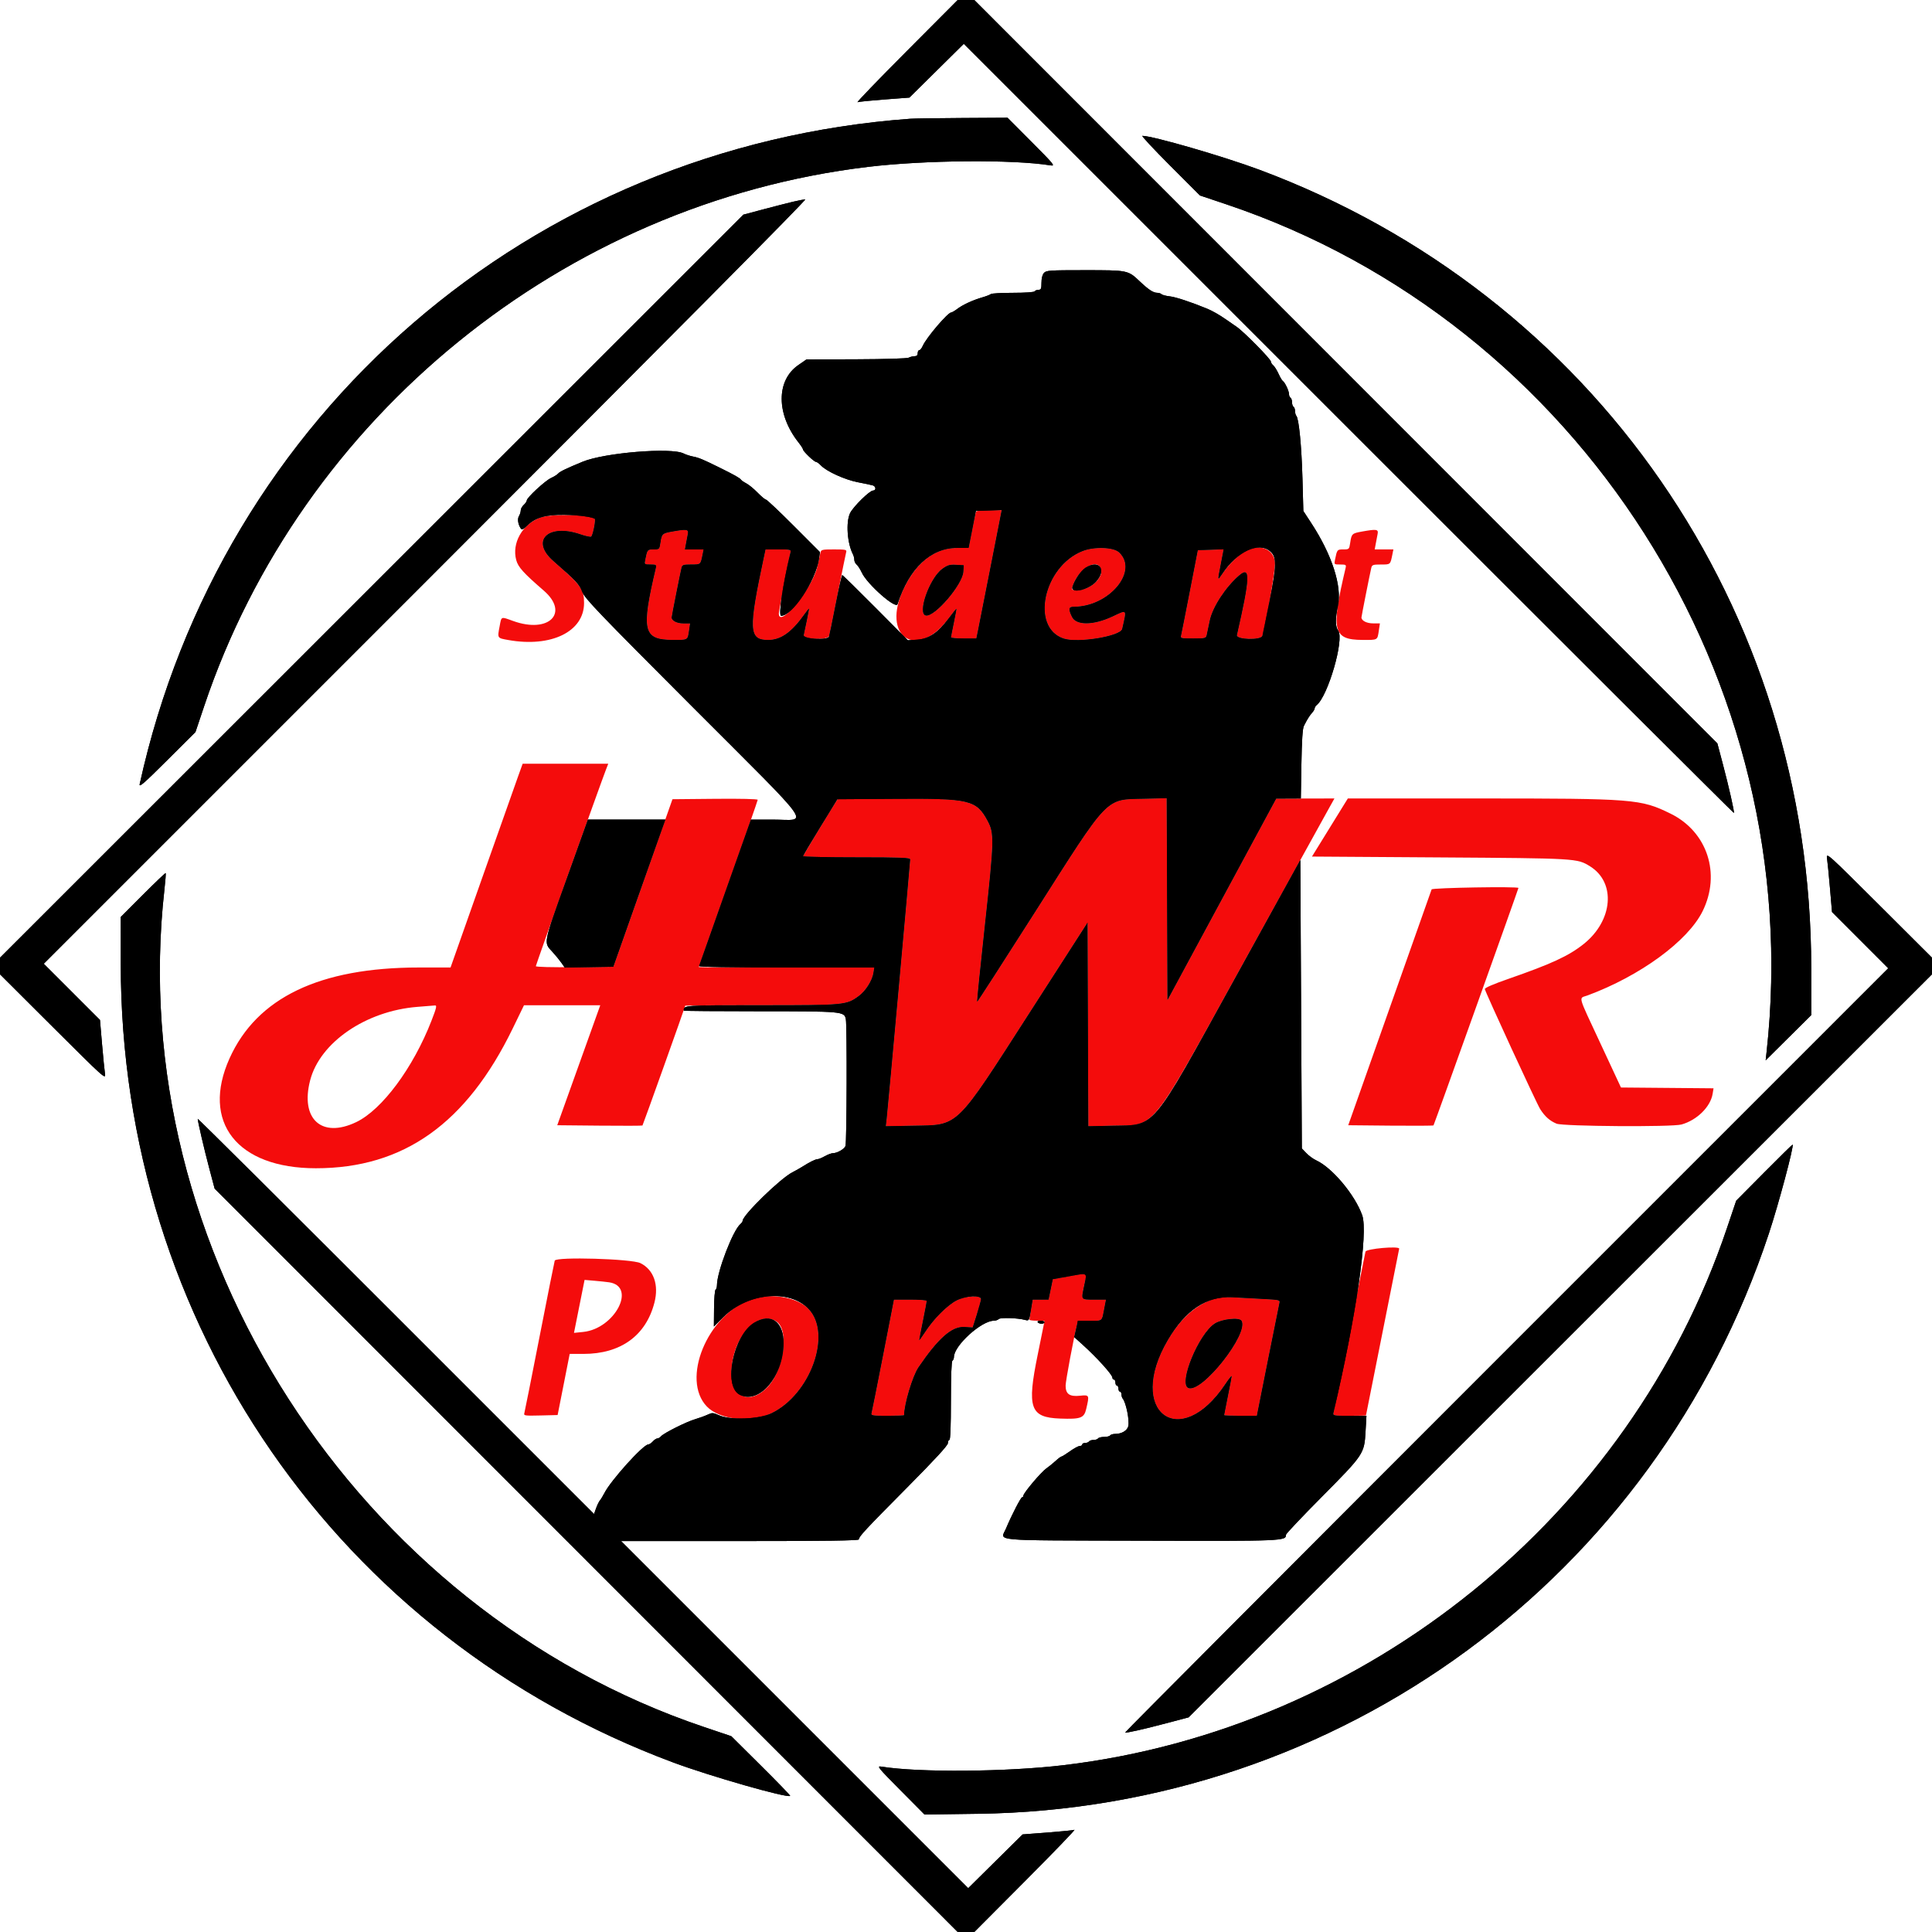 <svg id="svg" version="1.1" xmlns="http://www.w3.org/2000/svg" xmlns:xlink="http://www.w3.org/1999/xlink" width="400" height="400" viewBox="0, 0, 400,400"><g id="svgg"><path id="path0" d="M202.036 106.016 C 201.964 106.230,201.597 107.988,201.221 109.922 L 200.537 113.438 198.131 113.438 C 193.603 113.438,189.773 116.340,187.150 121.759 C 182.291 131.797,189.777 136.892,196.400 128.055 C 197.257 126.913,197.983 126.004,198.016 126.037 C 198.048 126.069,197.810 127.361,197.487 128.907 C 197.164 130.453,196.894 131.824,196.887 131.953 C 196.881 132.082,198.060 132.188,199.509 132.188 L 202.143 132.188 202.483 130.547 C 202.670 129.645,203.852 123.668,205.108 117.266 L 207.393 105.625 204.780 105.625 C 202.969 105.625,202.128 105.745,202.036 106.016 M111.744 107.192 C 108.090 108.619,105.945 112.479,106.878 115.951 C 107.271 117.414,108.362 118.624,112.577 122.274 C 117.951 126.926,113.618 131.230,106.241 128.569 C 103.645 127.633,103.842 127.555,103.440 129.676 C 102.968 132.165,102.923 132.095,105.240 132.509 C 114.122 134.096,120.924 130.772,120.924 124.844 C 120.924 121.973,120.354 121.192,114.582 116.154 C 109.766 111.949,113.446 108.317,120.176 110.632 C 121.187 110.979,122.178 111.200,122.380 111.123 C 122.669 111.012,123.284 108.237,123.184 107.500 C 123.051 106.527,114.067 106.285,111.744 107.192 M139.063 110.072 C 137.113 110.424,137.007 110.529,136.727 112.395 C 136.528 113.725,136.502 113.750,135.314 113.750 C 134.039 113.750,134.009 113.786,133.592 115.859 C 133.388 116.873,133.390 116.875,134.669 116.875 C 135.838 116.875,135.935 116.936,135.783 117.578 C 132.702 130.611,133.136 132.465,139.278 132.489 C 142.492 132.501,142.357 132.578,142.661 130.547 L 142.883 129.063 141.464 129.063 C 140.154 129.063,139.063 128.506,139.063 127.839 C 139.063 127.592,140.794 118.853,141.096 117.578 C 141.245 116.947,141.451 116.875,143.110 116.875 C 145.097 116.875,145.034 116.931,145.470 114.766 L 145.675 113.750 143.740 113.750 L 141.805 113.750 142.023 112.578 C 142.142 111.934,142.316 111.020,142.409 110.547 C 142.603 109.560,142.208 109.504,139.063 110.072 M281.875 110.072 C 279.926 110.424,279.820 110.529,279.540 112.395 C 279.340 113.725,279.314 113.750,278.127 113.750 C 276.852 113.750,276.822 113.786,276.405 115.859 C 276.201 116.873,276.203 116.875,277.481 116.875 C 278.650 116.875,278.747 116.936,278.596 117.578 C 275.514 130.611,275.949 132.465,282.091 132.489 C 285.304 132.501,285.170 132.578,285.474 130.547 L 285.696 129.063 284.277 129.063 C 282.966 129.063,281.875 128.506,281.875 127.839 C 281.875 127.592,283.607 118.853,283.908 117.578 C 284.057 116.947,284.264 116.875,285.922 116.875 C 287.910 116.875,287.847 116.931,288.283 114.766 L 288.487 113.750 286.553 113.750 L 284.618 113.750 284.835 112.578 C 284.955 111.934,285.128 111.020,285.221 110.547 C 285.416 109.560,285.020 109.504,281.875 110.072 M224.131 114.089 C 216.037 117.275,213.312 129.929,220.229 132.211 C 223.157 133.178,231.998 131.724,232.339 130.220 C 233.297 125.991,233.438 126.170,230.316 127.636 C 226.387 129.479,222.808 129.512,221.943 127.714 C 221.158 126.081,221.237 125.625,222.307 125.625 C 229.650 125.625,235.817 118.226,231.699 114.356 C 230.548 113.275,226.557 113.134,224.131 114.089 M257.813 114.052 C 256.551 114.728,254.177 117.105,252.998 118.872 C 252.051 120.291,252.059 120.366,252.783 116.629 L 253.345 113.727 250.666 113.817 L 247.987 113.906 246.348 122.344 C 245.447 126.984,244.632 131.098,244.536 131.484 C 244.367 132.172,244.422 132.188,247.019 132.188 C 249.517 132.188,249.685 132.146,249.839 131.484 C 249.928 131.098,250.213 129.752,250.470 128.493 C 251.036 125.727,253.724 121.594,256.545 119.152 C 258.927 117.089,258.838 119.500,256.087 131.484 C 255.866 132.448,261.088 132.603,261.366 131.641 C 262.217 128.700,264.103 117.720,263.979 116.429 C 263.710 113.625,260.742 112.481,257.813 114.052 M158.172 115.234 C 154.909 130.519,155.011 132.500,159.061 132.500 C 161.661 132.500,163.903 130.914,166.524 127.219 C 167.061 126.462,167.500 125.926,167.500 126.026 C 167.500 126.216,166.689 130.245,166.401 131.484 C 166.178 132.448,171.400 132.603,171.679 131.641 C 171.766 131.340,172.557 127.438,173.438 122.969 C 174.318 118.500,175.109 114.598,175.196 114.297 C 175.338 113.806,175.079 113.750,172.683 113.750 C 170.168 113.750,170.003 113.791,169.855 114.453 C 169.769 114.840,169.485 116.115,169.224 117.287 C 168.222 121.786,161.250 130.291,161.250 127.015 C 161.250 126.574,163.245 116.124,163.648 114.453 C 163.814 113.766,163.758 113.750,161.154 113.750 L 158.489 113.750 158.172 115.234 M199.443 118.395 C 199.274 121.028,193.573 127.699,191.720 127.434 C 189.828 127.162,192.421 119.717,195.079 117.792 C 196.187 116.989,196.619 116.861,197.957 116.939 L 199.531 117.031 199.443 118.395 M227.819 117.512 C 228.800 119.345,225.844 122.188,222.958 122.188 C 221.937 122.188,221.852 122.122,222.043 121.484 C 223.047 118.116,226.772 115.555,227.819 117.512 M107.279 160.703 C 106.767 162.121,103.409 171.613,99.815 181.795 L 93.281 200.309 86.711 200.311 C 66.191 200.316,53.190 206.554,47.534 219.106 C 41.580 232.319,49.079 241.875,65.401 241.875 C 83.560 241.875,96.606 232.601,106.173 212.891 L 108.486 208.125 116.382 208.125 L 124.278 208.125 119.825 220.547 L 115.373 232.969 124.140 233.052 C 128.962 233.098,132.956 233.085,133.017 233.024 C 133.122 232.919,141.875 208.405,141.875 208.216 C 141.875 208.166,148.951 208.125,157.600 208.125 C 174.838 208.125,175.224 208.089,177.740 206.266 C 179.202 205.207,180.572 203.069,180.838 201.430 L 181.019 200.313 162.853 200.313 C 152.862 200.313,144.688 200.274,144.688 200.226 C 144.688 200.178,147.430 192.432,150.781 183.013 C 154.133 173.593,156.875 165.755,156.875 165.594 C 156.875 165.419,153.362 165.336,148.051 165.386 L 139.227 165.469 133.105 182.813 L 126.984 200.156 118.961 200.240 C 114.220 200.289,110.938 200.205,110.938 200.035 C 110.938 199.776,124.382 162.103,125.476 159.297 L 125.932 158.125 117.070 158.125 L 108.208 158.125 107.279 160.703 M173.050 166.016 C 171.819 167.899,166.250 177.153,166.250 177.315 C 166.250 177.417,171.242 177.500,177.344 177.500 C 186.387 177.500,188.438 177.577,188.438 177.917 C 188.438 178.498,183.818 229.460,183.580 231.510 L 183.386 233.176 188.967 233.073 C 198.651 232.892,197.585 233.925,213.286 209.507 L 225.156 191.045 225.237 212.113 L 225.317 233.180 230.237 233.074 C 239.504 232.875,237.624 235.220,257.868 198.594 C 266.798 182.438,274.593 168.340,275.192 167.266 L 276.281 165.313 270.250 165.325 L 264.219 165.337 252.969 186.184 L 241.719 207.031 241.638 186.143 L 241.558 165.255 236.951 165.362 C 228.728 165.553,229.820 164.421,214.242 188.896 C 207.728 199.130,202.354 207.459,202.300 207.404 C 202.245 207.349,202.979 200.141,203.932 191.386 C 205.843 173.815,205.875 172.531,204.463 169.915 C 202.166 165.657,200.753 165.313,185.604 165.313 L 173.509 165.313 173.050 166.016 M278.138 166.797 C 277.633 167.613,275.961 170.320,274.423 172.813 L 271.627 177.344 298.079 177.519 C 326.560 177.708,326.520 177.706,329.201 179.365 C 334.611 182.714,333.959 190.612,327.872 195.457 C 324.775 197.922,321.200 199.574,312.188 202.704 C 309.174 203.751,307.372 204.533,307.418 204.775 C 307.563 205.528,318.145 228.481,318.874 229.623 C 319.857 231.163,320.857 232.055,322.260 232.641 C 323.626 233.212,346.157 233.364,348.129 232.816 C 351.329 231.928,354.146 229.156,354.582 226.466 L 354.768 225.322 345.186 225.239 L 335.604 225.156 331.396 216.124 C 326.499 205.612,326.817 206.784,328.672 206.099 C 339.564 202.072,349.435 194.851,352.498 188.671 C 356.342 180.913,353.487 172.199,345.876 168.459 C 339.693 165.420,338.332 165.313,306.177 165.313 L 279.057 165.313 278.138 166.797 M296.400 184.141 C 296.321 184.355,292.405 195.430,287.698 208.750 L 279.139 232.969 287.898 233.052 C 292.715 233.098,296.717 233.074,296.791 233.001 C 296.912 232.879,314.375 184.060,314.375 183.842 C 314.375 183.499,296.526 183.796,296.400 184.141 M89.333 211.328 C 85.544 221.081,79.106 229.756,73.754 232.321 C 66.599 235.750,62.125 231.684,64.216 223.654 C 66.260 215.807,75.753 209.308,86.406 208.462 C 88.125 208.326,89.767 208.194,90.055 208.169 C 90.491 208.132,90.372 208.655,89.333 211.328 M282.708 259.141 C 282.614 259.527,281.123 267.016,279.397 275.781 C 277.670 284.547,276.182 292.035,276.091 292.422 C 275.927 293.119,275.957 293.125,279.369 293.125 C 281.263 293.125,282.813 293.086,282.813 293.039 C 282.813 292.991,284.359 285.226,286.250 275.781 C 288.141 266.337,289.688 258.571,289.688 258.524 C 289.688 257.928,282.857 258.531,282.708 259.141 M114.852 260.996 C 114.773 261.222,113.362 268.297,111.715 276.719 C 110.068 285.141,108.646 292.282,108.555 292.589 C 108.401 293.104,108.656 293.139,111.920 293.057 L 115.451 292.969 116.700 286.641 L 117.950 280.313 120.784 280.313 C 128.514 280.313,133.740 276.533,135.498 269.671 C 136.442 265.983,135.329 262.867,132.583 261.514 C 130.767 260.621,115.143 260.164,114.852 260.996 M220.625 264.327 L 217.969 264.844 217.531 266.953 L 217.094 269.063 215.454 269.063 L 213.814 269.063 213.470 271.041 C 213.280 272.130,213.125 273.114,213.125 273.229 C 213.125 273.344,213.828 273.438,214.688 273.438 C 215.547 273.438,216.250 273.481,216.250 273.534 C 216.250 273.587,215.617 276.715,214.844 280.486 C 212.581 291.518,213.266 293.471,219.481 293.700 C 223.756 293.857,224.447 293.601,224.892 291.699 C 225.570 288.797,225.557 288.770,223.589 288.973 C 221.438 289.195,220.625 288.620,220.625 286.879 C 220.625 285.912,222.273 277.096,222.977 274.297 C 223.189 273.450,223.230 273.438,225.653 273.438 C 228.401 273.438,228.076 273.746,228.698 270.547 L 228.987 269.063 226.525 269.063 C 223.595 269.063,223.724 269.420,224.852 264.453 C 225.049 263.588,224.501 263.572,220.625 264.327 M126.117 265.489 C 131.860 266.350,127.289 275.097,120.747 275.764 L 118.838 275.959 119.934 270.475 L 121.030 264.992 123.093 265.168 C 124.228 265.265,125.589 265.409,126.117 265.489 M155.359 269.045 C 146.380 272.364,140.989 285.613,146.344 291.199 C 148.992 293.962,155.449 294.650,159.688 292.622 C 167.837 288.722,172.331 276.126,167.406 270.988 C 165.031 268.511,159.304 267.587,155.359 269.045 M198.035 269.245 C 196.134 270.235,193.334 273.027,191.633 275.630 C 190.907 276.742,190.313 277.566,190.313 277.462 C 190.313 277.358,190.664 275.547,191.094 273.438 C 191.523 271.328,191.875 269.480,191.875 269.332 C 191.875 269.184,190.345 269.063,188.474 269.063 L 185.073 269.063 182.834 280.547 C 181.602 286.863,180.521 292.277,180.432 292.578 C 180.285 293.076,180.582 293.125,183.729 293.125 C 185.631 293.125,187.188 293.074,187.188 293.012 C 187.188 290.736,188.942 284.884,190.162 283.092 C 194.274 277.051,197.076 274.586,199.656 274.740 L 201.386 274.844 202.231 272.188 C 203.448 268.364,203.465 268.435,201.328 268.452 C 200.043 268.462,199.105 268.688,198.035 269.245 M250.539 269.184 C 247.052 270.638,244.170 273.359,241.760 277.473 C 233.092 292.262,244.229 300.746,253.698 286.566 C 254.414 285.494,255.000 284.754,255.000 284.921 C 255.000 285.089,254.648 286.953,254.219 289.063 C 253.789 291.172,253.438 292.949,253.438 293.012 C 253.438 293.074,254.964 293.125,256.829 293.125 L 260.220 293.125 262.477 281.797 C 263.718 275.566,264.805 270.165,264.893 269.793 C 265.049 269.139,264.942 269.112,261.511 268.930 C 259.563 268.827,256.703 268.672,255.156 268.587 C 252.680 268.449,252.128 268.521,250.539 269.184 M160.776 273.619 C 163.418 275.350,162.307 283.573,158.951 287.136 C 155.374 290.933,151.428 289.392,151.451 284.208 C 151.482 277.075,156.813 271.022,160.776 273.619 M257.034 273.442 C 258.645 276.048,248.866 288.451,246.052 287.371 C 243.904 286.547,248.167 276.149,251.528 274.017 C 253.000 273.084,256.581 272.710,257.034 273.442 " stroke="none" fill="#f40c0c" fill-rule="evenodd"></path><path id="path1" d="M187.655 10.666 C 181.812 16.532,177.267 21.252,177.554 21.154 C 177.842 21.056,180.373 20.802,183.179 20.590 L 188.281 20.205 193.912 14.639 L 199.542 9.073 279.211 88.742 C 323.029 132.560,358.926 168.366,358.981 168.310 C 359.133 168.159,357.944 162.902,356.678 158.125 L 355.560 153.906 278.639 76.953 L 201.719 -0.000 199.999 -0.000 L 198.278 0.000 187.655 10.666 M188.438 24.587 C 109.906 30.344,45.768 85.733,28.921 162.344 C 28.751 163.113,29.769 162.230,34.592 157.424 L 40.469 151.567 42.279 146.174 C 62.392 86.255,116.753 42.095,179.688 34.551 C 191.482 33.137,209.737 32.986,217.500 34.239 C 218.526 34.405,218.284 34.104,213.597 29.395 L 208.601 24.375 199.222 24.430 C 194.064 24.460,189.211 24.531,188.438 24.587 M242.266 34.297 L 248.433 40.469 253.826 42.279 C 327.018 66.848,374.259 140.936,365.752 217.813 L 365.562 219.531 370.281 214.848 L 375.000 210.164 374.998 200.473 C 374.985 126.009,330.046 60.987,260.737 35.145 C 253.287 32.367,238.651 28.125,236.517 28.125 C 236.287 28.125,238.875 30.902,242.266 34.297 M164.219 41.762 C 163.188 42.005,160.445 42.707,158.125 43.322 L 153.906 44.440 76.953 121.361 L 0.000 198.281 0.000 200.001 L 0.000 201.722 10.965 212.658 C 21.562 223.227,21.923 223.552,21.739 222.344 C 21.634 221.656,21.357 218.861,21.124 216.133 L 20.701 211.172 14.881 205.352 L 9.062 199.533 88.202 120.391 C 138.080 70.513,167.112 41.263,166.719 41.285 C 166.375 41.304,165.250 41.518,164.219 41.762 M216.142 56.509 C 215.816 56.869,215.625 57.620,215.625 58.540 C 215.625 59.777,215.532 60.000,215.018 60.000 C 214.685 60.000,214.325 60.141,214.219 60.313 C 214.105 60.496,212.257 60.625,209.732 60.625 C 207.370 60.625,205.304 60.741,205.141 60.883 C 204.977 61.025,204.211 61.325,203.438 61.549 C 201.420 62.134,199.372 63.072,198.224 63.938 C 197.677 64.350,197.102 64.688,196.947 64.688 C 196.238 64.688,191.769 69.935,191.031 71.635 C 190.824 72.111,190.508 72.500,190.328 72.500 C 190.147 72.500,190.000 72.781,190.000 73.125 C 190.000 73.548,189.792 73.750,189.354 73.750 C 188.999 73.750,188.455 73.886,188.146 74.051 C 187.821 74.225,183.223 74.367,177.275 74.387 L 166.967 74.422 165.281 75.587 C 160.675 78.768,160.700 85.756,165.338 91.622 C 165.840 92.257,166.250 92.896,166.250 93.043 C 166.250 93.419,168.551 95.625,168.943 95.625 C 169.121 95.625,169.576 95.955,169.954 96.358 C 171.116 97.594,174.971 99.343,177.656 99.852 C 179.031 100.113,180.402 100.403,180.703 100.497 C 181.387 100.710,181.426 101.563,180.752 101.563 C 180.047 101.563,176.626 104.930,175.996 106.245 C 175.102 108.108,175.409 112.484,176.593 114.761 C 176.748 115.060,176.875 115.570,176.875 115.895 C 176.875 116.220,177.093 116.667,177.359 116.888 C 177.626 117.109,178.109 117.864,178.433 118.567 C 179.521 120.926,185.464 126.178,185.816 125.091 C 188.223 117.649,192.675 113.448,198.162 113.441 L 200.542 113.438 201.296 109.609 L 202.050 105.781 204.724 105.692 L 207.398 105.602 205.110 117.254 C 203.853 123.663,202.670 129.645,202.483 130.547 L 202.143 132.188 199.509 132.188 C 198.060 132.188,196.881 132.082,196.887 131.953 C 196.894 131.824,197.164 130.453,197.487 128.907 C 197.810 127.361,198.048 126.069,198.016 126.037 C 197.983 126.004,197.257 126.913,196.400 128.055 C 194.182 131.015,192.287 132.288,189.870 132.441 L 187.969 132.561 181.264 125.812 C 177.576 122.100,174.478 119.063,174.379 119.063 C 174.280 119.063,173.654 121.840,172.989 125.234 C 172.323 128.629,171.715 131.582,171.637 131.797 C 171.339 132.619,166.209 132.313,166.401 131.484 C 166.689 130.245,167.500 126.216,167.500 126.026 C 167.500 125.926,167.061 126.462,166.524 127.219 C 163.903 130.914,161.661 132.500,159.061 132.500 C 155.011 132.500,154.909 130.519,158.172 115.234 L 158.489 113.750 161.154 113.750 C 163.758 113.750,163.814 113.766,163.648 114.453 C 162.049 121.081,161.105 127.500,161.730 127.500 C 164.043 127.500,168.879 120.242,169.550 115.763 L 169.769 114.307 164.341 108.872 C 161.355 105.883,158.765 103.438,158.584 103.438 C 158.403 103.438,157.628 102.793,156.862 102.006 C 156.096 101.219,155.047 100.356,154.531 100.088 C 154.016 99.820,153.511 99.473,153.410 99.317 C 153.184 98.967,152.045 98.326,148.863 96.757 C 145.449 95.072,144.691 94.759,143.438 94.514 C 142.836 94.396,141.982 94.115,141.539 93.889 C 139.007 92.596,125.148 93.727,120.625 95.596 C 117.244 96.993,115.895 97.643,115.572 98.033 C 115.382 98.262,114.718 98.679,114.098 98.960 C 112.878 99.512,109.063 103.039,109.063 103.614 C 109.063 103.808,108.781 104.220,108.438 104.531 C 108.094 104.842,107.813 105.358,107.813 105.678 C 107.812 105.997,107.651 106.517,107.454 106.832 C 107.093 107.411,107.241 108.516,107.796 109.371 C 108.048 109.759,108.272 109.667,109.152 108.815 C 110.874 107.146,112.899 106.558,116.800 106.592 C 119.818 106.619,123.128 107.090,123.184 107.500 C 123.284 108.237,122.669 111.012,122.380 111.123 C 122.178 111.200,121.187 110.979,120.176 110.632 C 113.445 108.316,109.764 111.951,114.585 116.154 C 119.271 120.240,119.979 120.997,120.557 122.547 C 121.059 123.894,123.836 126.791,143.455 146.437 C 169.275 172.293,167.417 169.684,160.018 169.694 L 155.469 169.700 150.156 184.704 C 147.234 192.956,144.797 199.844,144.740 200.010 C 144.673 200.203,151.249 200.313,162.827 200.313 L 181.019 200.313 180.838 201.430 C 180.572 203.069,179.202 205.207,177.740 206.266 C 175.224 208.089,174.835 208.125,157.633 208.125 C 141.390 208.125,141.563 208.113,141.563 209.244 C 141.563 209.316,148.643 209.375,157.297 209.375 C 174.425 209.375,174.804 209.409,175.121 210.995 C 175.386 212.321,175.320 236.589,175.049 237.274 C 174.798 237.909,173.331 238.750,172.474 238.750 C 172.155 238.750,171.393 239.031,170.781 239.375 C 170.169 239.719,169.483 240.000,169.257 240.000 C 168.823 240.000,167.651 240.580,166.094 241.566 C 165.578 241.893,164.664 242.408,164.063 242.711 C 161.581 243.961,153.750 251.599,153.750 252.769 C 153.750 252.923,153.546 253.218,153.296 253.425 C 151.744 254.714,148.438 263.339,148.438 266.101 C 148.438 266.506,148.309 266.917,148.152 267.014 C 147.995 267.111,147.852 268.867,147.835 270.915 L 147.802 274.640 149.760 272.684 C 154.786 267.665,163.425 266.835,167.406 270.988 C 172.331 276.126,167.837 288.722,159.688 292.622 C 157.108 293.856,151.187 294.065,148.833 293.005 C 147.629 292.463,147.444 292.455,146.497 292.898 C 145.932 293.162,144.762 293.586,143.898 293.840 C 142.093 294.368,137.382 296.733,136.846 297.378 C 136.648 297.617,136.314 297.813,136.104 297.812 C 135.894 297.812,135.467 298.094,135.156 298.437 C 134.845 298.781,134.420 299.062,134.211 299.063 C 133.178 299.063,126.462 306.506,125.138 309.119 C 124.849 309.689,124.435 310.367,124.219 310.625 C 124.004 310.883,123.639 311.626,123.409 312.277 L 122.992 313.459 81.965 272.433 C 59.400 249.869,40.938 231.514,40.938 231.644 C 40.938 232.184,42.279 237.941,43.322 241.875 L 44.440 246.094 121.361 323.047 L 198.281 400.000 200.001 400.000 L 201.722 400.000 212.345 389.334 C 218.188 383.468,222.733 378.748,222.446 378.846 C 222.158 378.944,219.627 379.198,216.821 379.410 L 211.719 379.795 206.088 385.361 L 200.458 390.927 164.526 354.995 L 128.595 319.062 153.204 319.062 C 170.969 319.063,177.813 318.966,177.813 318.717 C 177.813 318.134,179.133 316.715,187.845 307.935 C 193.589 302.145,196.250 299.252,196.250 298.794 C 196.250 298.426,196.391 298.125,196.563 298.125 C 196.763 298.125,196.875 295.214,196.875 290.018 C 196.875 284.951,196.992 281.839,197.188 281.719 C 197.359 281.613,197.500 281.274,197.500 280.967 C 197.500 278.605,203.183 273.438,205.780 273.438 C 206.142 273.438,206.590 273.285,206.777 273.098 C 207.130 272.745,210.695 272.860,212.232 273.275 C 213.047 273.494,213.064 273.466,213.432 271.280 L 213.806 269.062 215.450 269.063 L 217.094 269.063 217.531 266.953 L 217.969 264.844 221.323 264.240 C 225.290 263.525,225.063 263.405,224.519 265.940 C 223.814 269.231,223.706 269.063,226.525 269.063 L 228.987 269.063 228.698 270.547 C 228.076 273.747,228.403 273.438,225.641 273.438 L 223.170 273.437 222.790 275.137 L 222.409 276.836 224.078 278.340 C 227.108 281.070,230.312 284.613,230.312 285.234 C 230.312 285.449,230.453 285.625,230.625 285.625 C 230.797 285.625,230.938 285.906,230.938 286.250 C 230.938 286.594,231.078 286.875,231.250 286.875 C 231.422 286.875,231.563 287.156,231.563 287.500 C 231.563 287.844,231.703 288.125,231.875 288.125 C 232.047 288.125,232.188 288.378,232.188 288.688 C 232.188 288.997,232.299 289.384,232.436 289.547 C 233.132 290.377,233.877 294.025,233.604 295.261 C 233.400 296.184,232.240 296.875,230.894 296.875 C 230.422 296.875,229.950 297.016,229.844 297.188 C 229.738 297.359,229.175 297.500,228.594 297.500 C 228.012 297.500,227.450 297.641,227.344 297.813 C 227.238 297.984,226.816 298.125,226.406 298.125 C 225.997 298.125,225.575 298.266,225.469 298.438 C 225.363 298.609,225.003 298.750,224.669 298.750 C 224.335 298.750,224.063 298.891,224.063 299.063 C 224.063 299.234,223.833 299.375,223.553 299.375 C 223.273 299.375,222.358 299.867,221.521 300.469 C 220.684 301.070,219.893 301.563,219.765 301.564 C 219.636 301.565,219.109 301.956,218.594 302.433 C 218.078 302.911,217.202 303.621,216.647 304.011 C 215.534 304.794,211.875 309.128,211.875 309.663 C 211.875 309.848,211.755 310.000,211.608 310.000 C 211.350 310.000,209.397 313.795,208.290 316.446 C 207.161 319.153,204.335 318.896,236.188 318.986 C 265.834 319.070,266.250 319.053,266.250 317.745 C 266.250 317.545,269.606 313.998,273.707 309.863 C 282.367 301.131,282.461 300.990,282.722 296.382 L 282.907 293.125 279.416 293.125 C 275.956 293.125,275.927 293.119,276.091 292.422 C 280.796 272.387,283.300 255.156,282.025 251.591 C 280.506 247.349,275.820 241.761,272.500 240.234 C 271.898 239.957,270.984 239.290,270.469 238.751 L 269.531 237.772 269.375 207.911 L 269.219 178.051 255.469 202.963 C 238.037 234.545,239.435 232.877,230.237 233.074 L 225.317 233.180 225.237 212.113 L 225.156 191.045 213.286 209.507 C 197.585 233.925,198.651 232.892,188.967 233.073 L 183.386 233.176 183.580 231.510 C 183.818 229.460,188.438 178.498,188.438 177.917 C 188.438 177.577,186.387 177.500,177.344 177.500 C 171.242 177.500,166.255 177.395,166.261 177.266 C 166.267 177.137,167.869 174.430,169.820 171.250 L 173.369 165.469 185.498 165.387 C 200.719 165.284,202.149 165.626,204.463 169.915 C 205.875 172.531,205.843 173.815,203.932 191.386 C 202.979 200.141,202.245 207.349,202.300 207.404 C 202.354 207.459,207.728 199.130,214.242 188.896 C 229.820 164.421,228.728 165.553,236.951 165.362 L 241.558 165.255 241.638 186.143 L 241.719 207.031 252.969 186.184 L 264.219 165.337 266.771 165.325 L 269.324 165.313 269.442 158.203 C 269.522 153.367,269.684 150.844,269.950 150.313 C 270.620 148.970,271.131 148.150,271.668 147.556 C 271.954 147.240,272.188 146.835,272.188 146.654 C 272.188 146.474,272.386 146.162,272.628 145.961 C 274.976 144.012,278.334 132.390,277.071 130.586 C 276.443 129.690,276.427 128.186,277.015 125.388 C 277.867 121.337,275.764 114.844,271.475 108.287 L 269.844 105.793 269.660 99.069 C 269.478 92.386,268.922 86.677,268.398 86.109 C 268.248 85.946,268.125 85.497,268.125 85.112 C 268.125 84.727,267.984 84.325,267.813 84.219 C 267.641 84.113,267.500 83.691,267.500 83.281 C 267.500 82.872,267.359 82.450,267.188 82.344 C 267.016 82.238,266.875 81.899,266.875 81.592 C 266.875 80.944,266.035 79.159,265.604 78.894 C 265.443 78.794,265.037 78.111,264.702 77.376 C 264.367 76.641,263.876 75.859,263.609 75.638 C 263.343 75.417,263.125 75.067,263.125 74.861 C 263.125 74.359,257.511 68.664,256.022 67.655 C 255.374 67.216,254.402 66.545,253.863 66.163 C 252.538 65.226,250.978 64.338,249.844 63.875 C 246.480 62.502,243.397 61.488,242.188 61.356 C 241.414 61.272,240.648 61.073,240.484 60.914 C 240.321 60.755,239.932 60.625,239.621 60.625 C 238.768 60.625,237.836 60.017,235.938 58.222 C 233.526 55.942,233.503 55.938,224.559 55.938 C 217.303 55.938,216.617 55.984,216.142 56.509 M142.409 110.547 C 142.316 111.020,142.142 111.934,142.023 112.578 L 141.805 113.750 143.740 113.750 L 145.675 113.750 145.470 114.766 C 145.034 116.931,145.097 116.875,143.110 116.875 C 141.451 116.875,141.245 116.947,141.096 117.578 C 140.794 118.853,139.063 127.592,139.063 127.839 C 139.063 128.506,140.154 129.063,141.464 129.063 L 142.883 129.063 142.661 130.547 C 142.357 132.578,142.492 132.501,139.278 132.489 C 133.136 132.465,132.702 130.611,135.783 117.578 C 135.935 116.936,135.838 116.875,134.669 116.875 C 133.390 116.875,133.388 116.873,133.592 115.859 C 134.009 113.786,134.039 113.750,135.314 113.750 C 136.502 113.750,136.528 113.725,136.727 112.395 C 137.007 110.529,137.113 110.424,139.063 110.072 C 142.208 109.504,142.603 109.560,142.409 110.547 M231.699 114.356 C 235.817 118.226,229.650 125.625,222.307 125.625 C 221.237 125.625,221.158 126.081,221.943 127.714 C 222.808 129.512,226.387 129.479,230.316 127.636 C 233.438 126.170,233.297 125.991,232.339 130.220 C 231.998 131.724,223.157 133.178,220.229 132.211 C 213.312 129.929,216.037 117.275,224.131 114.089 C 226.557 113.134,230.548 113.275,231.699 114.356 M262.991 114.159 C 264.351 115.328,264.324 116.989,262.826 124.536 C 262.110 128.143,261.453 131.340,261.366 131.641 C 261.088 132.603,255.866 132.448,256.087 131.484 C 258.838 119.500,258.927 117.089,256.545 119.152 C 253.724 121.594,251.036 125.727,250.470 128.493 C 250.213 129.752,249.928 131.098,249.839 131.484 C 249.685 132.146,249.517 132.188,247.019 132.188 C 244.422 132.188,244.367 132.172,244.536 131.484 C 244.632 131.098,245.447 126.984,246.348 122.344 L 247.987 113.906 250.666 113.817 L 253.345 113.727 252.783 116.629 C 252.059 120.366,252.051 120.291,252.998 118.872 C 256.137 114.166,260.570 112.076,262.991 114.159 M195.079 117.792 C 192.421 119.717,189.828 127.162,191.720 127.434 C 193.573 127.699,199.274 121.028,199.443 118.395 L 199.531 117.031 197.957 116.939 C 196.619 116.861,196.187 116.989,195.079 117.792 M224.758 117.541 C 223.763 118.178,222.468 120.059,222.043 121.484 C 221.597 122.978,225.317 122.173,226.918 120.429 C 229.209 117.934,227.569 115.741,224.758 117.541 M117.257 182.139 C 112.399 195.696,112.522 195.056,114.384 197.082 C 114.990 197.741,115.811 198.742,116.208 199.304 L 116.928 200.328 121.954 200.242 L 126.980 200.156 131.447 187.500 C 133.904 180.539,136.330 173.684,136.838 172.266 L 137.761 169.688 129.740 169.688 L 121.719 169.689 117.257 182.139 M378.261 177.656 C 378.366 178.344,378.643 181.138,378.875 183.865 L 379.299 188.824 385.117 194.648 L 390.935 200.472 311.887 279.520 C 268.410 322.996,232.893 358.622,232.960 358.689 C 233.123 358.852,236.741 358.035,241.875 356.676 L 246.094 355.560 323.047 278.639 L 400.000 201.719 400.000 199.999 L 400.000 198.278 389.035 187.342 C 378.438 176.773,378.077 176.448,378.261 177.656 M29.594 185.249 L 25.000 189.851 25.002 199.535 C 25.015 274.027,69.952 339.013,139.337 364.883 C 147.051 367.759,163.077 372.339,163.600 371.817 C 163.670 371.747,160.955 368.938,157.567 365.576 L 151.406 359.461 145.705 357.539 C 73.755 333.277,25.648 258.556,34.048 184.108 C 34.249 182.328,34.363 180.821,34.301 180.760 C 34.239 180.698,32.121 182.718,29.594 185.249 M365.263 242.746 L 359.462 248.594 357.539 254.295 C 337.445 313.884,283.072 357.926,220.313 365.449 C 208.518 366.863,190.263 367.014,182.500 365.761 C 181.473 365.595,181.711 365.892,186.406 370.630 L 191.406 375.676 202.500 375.525 C 277.447 374.511,342.645 326.659,366.238 255.350 C 368.237 249.307,371.448 237.281,371.143 236.976 C 371.100 236.933,368.454 239.530,365.263 242.746 M203.101 268.984 C 203.087 269.285,202.696 270.727,202.231 272.188 L 201.386 274.844 199.656 274.740 C 197.076 274.586,194.274 277.051,190.162 283.092 C 188.942 284.884,187.188 290.736,187.188 293.012 C 187.188 293.074,185.631 293.125,183.729 293.125 C 180.582 293.125,180.285 293.076,180.432 292.578 C 180.521 292.277,181.602 286.863,182.834 280.547 L 185.073 269.063 188.474 269.063 C 190.345 269.063,191.875 269.184,191.875 269.332 C 191.875 269.480,191.523 271.328,191.094 273.438 C 190.664 275.547,190.313 277.358,190.313 277.462 C 190.313 277.566,190.907 276.742,191.633 275.630 C 193.334 273.027,196.134 270.235,198.035 269.245 C 199.933 268.257,203.140 268.092,203.101 268.984 M261.511 268.930 C 264.942 269.112,265.049 269.139,264.893 269.793 C 264.805 270.165,263.718 275.566,262.477 281.797 L 260.220 293.125 256.829 293.125 C 254.964 293.125,253.438 293.074,253.438 293.012 C 253.438 292.949,253.789 291.172,254.219 289.063 C 254.648 286.953,255.000 285.089,255.000 284.921 C 255.000 284.754,254.414 285.494,253.698 286.566 C 244.229 300.746,233.092 292.262,241.760 277.473 C 245.422 271.224,249.843 268.292,255.156 268.587 C 256.703 268.672,259.563 268.827,261.511 268.930 M156.163 273.843 C 151.817 276.474,149.678 286.905,153.108 288.741 C 157.094 290.874,162.131 285.057,162.227 278.206 C 162.291 273.647,159.639 271.739,156.163 273.843 M251.528 274.017 C 248.167 276.149,243.904 286.547,246.052 287.371 C 248.866 288.451,258.645 276.048,257.034 273.442 C 256.581 272.710,253.000 273.084,251.528 274.017 M214.844 273.750 C 214.950 273.922,215.310 274.063,215.643 274.063 C 215.977 274.063,216.250 273.922,216.250 273.750 C 216.250 273.578,215.890 273.438,215.450 273.438 C 214.997 273.438,214.734 273.573,214.844 273.750 " stroke="none" fill="#000000" fill-rule="evenodd"></path><path id="path2" d="M187.655 10.666 C 181.812 16.532,177.267 21.252,177.554 21.154 C 177.842 21.056,180.373 20.802,183.179 20.590 L 188.281 20.205 193.912 14.639 L 199.542 9.073 279.211 88.742 C 323.029 132.560,358.926 168.366,358.981 168.310 C 359.133 168.159,357.944 162.902,356.678 158.125 L 355.560 153.906 278.639 76.953 L 201.719 -0.000 199.999 -0.000 L 198.278 0.000 187.655 10.666 M188.438 24.587 C 109.906 30.344,45.768 85.733,28.921 162.344 C 28.751 163.113,29.769 162.230,34.592 157.424 L 40.469 151.567 42.279 146.174 C 62.392 86.255,116.753 42.095,179.688 34.551 C 191.482 33.137,209.737 32.986,217.500 34.239 C 218.526 34.405,218.284 34.104,213.597 29.395 L 208.601 24.375 199.222 24.430 C 194.064 24.460,189.211 24.531,188.438 24.587 M242.266 34.297 L 248.433 40.469 253.826 42.279 C 327.018 66.848,374.259 140.936,365.752 217.813 L 365.562 219.531 370.281 214.848 L 375.000 210.164 374.998 200.473 C 374.985 126.009,330.046 60.987,260.737 35.145 C 253.287 32.367,238.651 28.125,236.517 28.125 C 236.287 28.125,238.875 30.902,242.266 34.297 M164.219 41.762 C 163.188 42.005,160.445 42.707,158.125 43.322 L 153.906 44.440 76.953 121.361 L 0.000 198.281 0.000 200.001 L 0.000 201.722 10.965 212.658 C 21.562 223.227,21.923 223.552,21.739 222.344 C 21.634 221.656,21.357 218.861,21.124 216.133 L 20.701 211.172 14.881 205.352 L 9.062 199.533 88.202 120.391 C 138.080 70.513,167.112 41.263,166.719 41.285 C 166.375 41.304,165.250 41.518,164.219 41.762 M216.142 56.509 C 215.816 56.869,215.625 57.620,215.625 58.540 C 215.625 59.777,215.532 60.000,215.018 60.000 C 214.685 60.000,214.325 60.141,214.219 60.313 C 214.105 60.496,212.257 60.625,209.732 60.625 C 207.370 60.625,205.304 60.741,205.141 60.883 C 204.977 61.025,204.211 61.325,203.438 61.549 C 201.420 62.134,199.372 63.072,198.224 63.938 C 197.677 64.350,197.102 64.688,196.947 64.688 C 196.238 64.688,191.769 69.935,191.031 71.635 C 190.824 72.111,190.508 72.500,190.328 72.500 C 190.147 72.500,190.000 72.781,190.000 73.125 C 190.000 73.548,189.792 73.750,189.354 73.750 C 188.999 73.750,188.455 73.886,188.146 74.051 C 187.821 74.225,183.223 74.367,177.275 74.387 L 166.967 74.422 165.281 75.587 C 160.675 78.768,160.700 85.756,165.338 91.622 C 165.840 92.257,166.250 92.896,166.250 93.043 C 166.250 93.419,168.551 95.625,168.943 95.625 C 169.121 95.625,169.576 95.955,169.954 96.358 C 171.116 97.594,174.971 99.343,177.656 99.852 C 179.031 100.113,180.402 100.403,180.703 100.497 C 181.387 100.710,181.426 101.563,180.752 101.563 C 180.047 101.563,176.626 104.930,175.996 106.245 C 175.102 108.108,175.409 112.484,176.593 114.761 C 176.748 115.060,176.875 115.570,176.875 115.895 C 176.875 116.220,177.093 116.667,177.359 116.888 C 177.626 117.109,178.109 117.864,178.433 118.567 C 179.521 120.926,185.464 126.178,185.816 125.091 C 188.223 117.649,192.675 113.448,198.162 113.441 L 200.542 113.438 201.296 109.609 L 202.050 105.781 204.724 105.692 L 207.398 105.602 205.110 117.254 C 203.853 123.663,202.670 129.645,202.483 130.547 L 202.143 132.188 199.509 132.188 C 198.060 132.188,196.881 132.082,196.887 131.953 C 196.894 131.824,197.164 130.453,197.487 128.907 C 197.810 127.361,198.048 126.069,198.016 126.037 C 197.983 126.004,197.257 126.913,196.400 128.055 C 194.182 131.015,192.287 132.288,189.870 132.441 L 187.969 132.561 181.264 125.812 C 177.576 122.100,174.478 119.063,174.379 119.063 C 174.280 119.063,173.654 121.840,172.989 125.234 C 172.323 128.629,171.715 131.582,171.637 131.797 C 171.339 132.619,166.209 132.313,166.401 131.484 C 166.689 130.245,167.500 126.216,167.500 126.026 C 167.500 125.926,167.061 126.462,166.524 127.219 C 163.903 130.914,161.661 132.500,159.061 132.500 C 155.011 132.500,154.909 130.519,158.172 115.234 L 158.489 113.750 161.154 113.750 C 163.758 113.750,163.814 113.766,163.648 114.453 C 162.049 121.081,161.105 127.500,161.730 127.500 C 164.043 127.500,168.879 120.242,169.550 115.763 L 169.769 114.307 164.341 108.872 C 161.355 105.883,158.765 103.438,158.584 103.438 C 158.403 103.438,157.628 102.793,156.862 102.006 C 156.096 101.219,155.047 100.356,154.531 100.088 C 154.016 99.820,153.511 99.473,153.410 99.317 C 153.184 98.967,152.045 98.326,148.863 96.757 C 145.449 95.072,144.691 94.759,143.438 94.514 C 142.836 94.396,141.982 94.115,141.539 93.889 C 139.007 92.596,125.148 93.727,120.625 95.596 C 117.244 96.993,115.895 97.643,115.572 98.033 C 115.382 98.262,114.718 98.679,114.098 98.960 C 112.878 99.512,109.063 103.039,109.063 103.614 C 109.063 103.808,108.781 104.220,108.438 104.531 C 108.094 104.842,107.813 105.358,107.813 105.678 C 107.812 105.997,107.651 106.517,107.454 106.832 C 107.093 107.411,107.241 108.516,107.796 109.371 C 108.048 109.759,108.272 109.667,109.152 108.815 C 110.874 107.146,112.899 106.558,116.800 106.592 C 119.818 106.619,123.128 107.090,123.184 107.500 C 123.284 108.237,122.669 111.012,122.380 111.123 C 122.178 111.200,121.187 110.979,120.176 110.632 C 113.445 108.316,109.764 111.951,114.585 116.154 C 119.271 120.240,119.979 120.997,120.557 122.547 C 121.059 123.894,123.836 126.791,143.455 146.437 C 169.275 172.293,167.417 169.684,160.018 169.694 L 155.469 169.700 150.156 184.704 C 147.234 192.956,144.797 199.844,144.740 200.010 C 144.673 200.203,151.249 200.313,162.827 200.313 L 181.019 200.313 180.838 201.430 C 180.572 203.069,179.202 205.207,177.740 206.266 C 175.224 208.089,174.835 208.125,157.633 208.125 C 141.390 208.125,141.563 208.113,141.563 209.244 C 141.563 209.316,148.643 209.375,157.297 209.375 C 174.425 209.375,174.804 209.409,175.121 210.995 C 175.386 212.321,175.320 236.589,175.049 237.274 C 174.798 237.909,173.331 238.750,172.474 238.750 C 172.155 238.750,171.393 239.031,170.781 239.375 C 170.169 239.719,169.483 240.000,169.257 240.000 C 168.823 240.000,167.651 240.580,166.094 241.566 C 165.578 241.893,164.664 242.408,164.063 242.711 C 161.581 243.961,153.750 251.599,153.750 252.769 C 153.750 252.923,153.546 253.218,153.296 253.425 C 151.744 254.714,148.438 263.339,148.438 266.101 C 148.438 266.506,148.309 266.917,148.152 267.014 C 147.995 267.111,147.852 268.867,147.835 270.915 L 147.802 274.640 149.760 272.684 C 154.786 267.665,163.425 266.835,167.406 270.988 C 172.331 276.126,167.837 288.722,159.688 292.622 C 157.108 293.856,151.187 294.065,148.833 293.005 C 147.629 292.463,147.444 292.455,146.497 292.898 C 145.932 293.162,144.762 293.586,143.898 293.840 C 142.093 294.368,137.382 296.733,136.846 297.378 C 136.648 297.617,136.314 297.813,136.104 297.812 C 135.894 297.812,135.467 298.094,135.156 298.437 C 134.845 298.781,134.420 299.062,134.211 299.063 C 133.178 299.063,126.462 306.506,125.138 309.119 C 124.849 309.689,124.435 310.367,124.219 310.625 C 124.004 310.883,123.639 311.626,123.409 312.277 L 122.992 313.459 81.965 272.433 C 59.400 249.869,40.938 231.514,40.938 231.644 C 40.938 232.184,42.279 237.941,43.322 241.875 L 44.440 246.094 121.361 323.047 L 198.281 400.000 200.001 400.000 L 201.722 400.000 212.345 389.334 C 218.188 383.468,222.733 378.748,222.446 378.846 C 222.158 378.944,219.627 379.198,216.821 379.410 L 211.719 379.795 206.088 385.361 L 200.458 390.927 164.526 354.995 L 128.595 319.062 153.204 319.062 C 170.969 319.063,177.813 318.966,177.813 318.717 C 177.813 318.134,179.133 316.715,187.845 307.935 C 193.589 302.145,196.250 299.252,196.250 298.794 C 196.250 298.426,196.391 298.125,196.563 298.125 C 196.763 298.125,196.875 295.214,196.875 290.018 C 196.875 284.951,196.992 281.839,197.188 281.719 C 197.359 281.613,197.500 281.274,197.500 280.967 C 197.500 278.605,203.183 273.438,205.780 273.438 C 206.142 273.438,206.590 273.285,206.777 273.098 C 207.130 272.745,210.695 272.860,212.232 273.275 C 213.047 273.494,213.064 273.466,213.432 271.280 L 213.806 269.062 215.450 269.063 L 217.094 269.063 217.531 266.953 L 217.969 264.844 221.323 264.240 C 225.290 263.525,225.063 263.405,224.519 265.940 C 223.814 269.231,223.706 269.063,226.525 269.063 L 228.987 269.063 228.698 270.547 C 228.076 273.747,228.403 273.438,225.641 273.438 L 223.170 273.437 222.790 275.137 L 222.409 276.836 224.078 278.340 C 227.108 281.070,230.312 284.613,230.312 285.234 C 230.312 285.449,230.453 285.625,230.625 285.625 C 230.797 285.625,230.938 285.906,230.938 286.250 C 230.938 286.594,231.078 286.875,231.250 286.875 C 231.422 286.875,231.563 287.156,231.563 287.500 C 231.563 287.844,231.703 288.125,231.875 288.125 C 232.047 288.125,232.188 288.378,232.188 288.688 C 232.188 288.997,232.299 289.384,232.436 289.547 C 233.132 290.377,233.877 294.025,233.604 295.261 C 233.400 296.184,232.240 296.875,230.894 296.875 C 230.422 296.875,229.950 297.016,229.844 297.188 C 229.738 297.359,229.175 297.500,228.594 297.500 C 228.012 297.500,227.450 297.641,227.344 297.813 C 227.238 297.984,226.816 298.125,226.406 298.125 C 225.997 298.125,225.575 298.266,225.469 298.438 C 225.363 298.609,225.003 298.750,224.669 298.750 C 224.335 298.750,224.063 298.891,224.063 299.063 C 224.063 299.234,223.833 299.375,223.553 299.375 C 223.273 299.375,222.358 299.867,221.521 300.469 C 220.684 301.070,219.893 301.563,219.765 301.564 C 219.636 301.565,219.109 301.956,218.594 302.433 C 218.078 302.911,217.202 303.621,216.647 304.011 C 215.534 304.794,211.875 309.128,211.875 309.663 C 211.875 309.848,211.755 310.000,211.608 310.000 C 211.350 310.000,209.397 313.795,208.290 316.446 C 207.161 319.153,204.335 318.896,236.188 318.986 C 265.834 319.070,266.250 319.053,266.250 317.745 C 266.250 317.545,269.606 313.998,273.707 309.863 C 282.367 301.131,282.461 300.990,282.722 296.382 L 282.907 293.125 279.416 293.125 C 275.956 293.125,275.927 293.119,276.091 292.422 C 280.796 272.387,283.300 255.156,282.025 251.591 C 280.506 247.349,275.820 241.761,272.500 240.234 C 271.898 239.957,270.984 239.290,270.469 238.751 L 269.531 237.772 269.375 207.911 L 269.219 178.051 255.469 202.963 C 238.037 234.545,239.435 232.877,230.237 233.074 L 225.317 233.180 225.237 212.113 L 225.156 191.045 213.286 209.507 C 197.585 233.925,198.651 232.892,188.967 233.073 L 183.386 233.176 183.580 231.510 C 183.818 229.460,188.438 178.498,188.438 177.917 C 188.438 177.577,186.387 177.500,177.344 177.500 C 171.242 177.500,166.255 177.395,166.261 177.266 C 166.267 177.137,167.869 174.430,169.820 171.250 L 173.369 165.469 185.498 165.387 C 200.719 165.284,202.149 165.626,204.463 169.915 C 205.875 172.531,205.843 173.815,203.932 191.386 C 202.979 200.141,202.245 207.349,202.300 207.404 C 202.354 207.459,207.728 199.130,214.242 188.896 C 229.820 164.421,228.728 165.553,236.951 165.362 L 241.558 165.255 241.638 186.143 L 241.719 207.031 252.969 186.184 L 264.219 165.337 266.771 165.325 L 269.324 165.313 269.442 158.203 C 269.522 153.367,269.684 150.844,269.950 150.313 C 270.620 148.970,271.131 148.150,271.668 147.556 C 271.954 147.240,272.188 146.835,272.188 146.654 C 272.188 146.474,272.386 146.162,272.628 145.961 C 274.976 144.012,278.334 132.390,277.071 130.586 C 276.443 129.690,276.427 128.186,277.015 125.388 C 277.867 121.337,275.764 114.844,271.475 108.287 L 269.844 105.793 269.660 99.069 C 269.478 92.386,268.922 86.677,268.398 86.109 C 268.248 85.946,268.125 85.497,268.125 85.112 C 268.125 84.727,267.984 84.325,267.813 84.219 C 267.641 84.113,267.500 83.691,267.500 83.281 C 267.500 82.872,267.359 82.450,267.188 82.344 C 267.016 82.238,266.875 81.899,266.875 81.592 C 266.875 80.944,266.035 79.159,265.604 78.894 C 265.443 78.794,265.037 78.111,264.702 77.376 C 264.367 76.641,263.876 75.859,263.609 75.638 C 263.343 75.417,263.125 75.067,263.125 74.861 C 263.125 74.359,257.511 68.664,256.022 67.655 C 255.374 67.216,254.402 66.545,253.863 66.163 C 252.538 65.226,250.978 64.338,249.844 63.875 C 246.480 62.502,243.397 61.488,242.188 61.356 C 241.414 61.272,240.648 61.073,240.484 60.914 C 240.321 60.755,239.932 60.625,239.621 60.625 C 238.768 60.625,237.836 60.017,235.938 58.222 C 233.526 55.942,233.503 55.938,224.559 55.938 C 217.303 55.938,216.617 55.984,216.142 56.509 M142.409 110.547 C 142.316 111.020,142.142 111.934,142.023 112.578 L 141.805 113.750 143.740 113.750 L 145.675 113.750 145.470 114.766 C 145.034 116.931,145.097 116.875,143.110 116.875 C 141.451 116.875,141.245 116.947,141.096 117.578 C 140.794 118.853,139.063 127.592,139.063 127.839 C 139.063 128.506,140.154 129.063,141.464 129.063 L 142.883 129.063 142.661 130.547 C 142.357 132.578,142.492 132.501,139.278 132.489 C 133.136 132.465,132.702 130.611,135.783 117.578 C 135.935 116.936,135.838 116.875,134.669 116.875 C 133.390 116.875,133.388 116.873,133.592 115.859 C 134.009 113.786,134.039 113.750,135.314 113.750 C 136.502 113.750,136.528 113.725,136.727 112.395 C 137.007 110.529,137.113 110.424,139.063 110.072 C 142.208 109.504,142.603 109.560,142.409 110.547 M231.699 114.356 C 235.817 118.226,229.650 125.625,222.307 125.625 C 221.237 125.625,221.158 126.081,221.943 127.714 C 222.808 129.512,226.387 129.479,230.316 127.636 C 233.438 126.170,233.297 125.991,232.339 130.220 C 231.998 131.724,223.157 133.178,220.229 132.211 C 213.312 129.929,216.037 117.275,224.131 114.089 C 226.557 113.134,230.548 113.275,231.699 114.356 M262.991 114.159 C 264.351 115.328,264.324 116.989,262.826 124.536 C 262.110 128.143,261.453 131.340,261.366 131.641 C 261.088 132.603,255.866 132.448,256.087 131.484 C 258.838 119.500,258.927 117.089,256.545 119.152 C 253.724 121.594,251.036 125.727,250.470 128.493 C 250.213 129.752,249.928 131.098,249.839 131.484 C 249.685 132.146,249.517 132.188,247.019 132.188 C 244.422 132.188,244.367 132.172,244.536 131.484 C 244.632 131.098,245.447 126.984,246.348 122.344 L 247.987 113.906 250.666 113.817 L 253.345 113.727 252.783 116.629 C 252.059 120.366,252.051 120.291,252.998 118.872 C 256.137 114.166,260.570 112.076,262.991 114.159 M195.079 117.792 C 192.421 119.717,189.828 127.162,191.720 127.434 C 193.573 127.699,199.274 121.028,199.443 118.395 L 199.531 117.031 197.957 116.939 C 196.619 116.861,196.187 116.989,195.079 117.792 M224.758 117.541 C 223.763 118.178,222.468 120.059,222.043 121.484 C 221.597 122.978,225.317 122.173,226.918 120.429 C 229.209 117.934,227.569 115.741,224.758 117.541 M117.257 182.139 C 112.399 195.696,112.522 195.056,114.384 197.082 C 114.990 197.741,115.811 198.742,116.208 199.304 L 116.928 200.328 121.954 200.242 L 126.980 200.156 131.447 187.500 C 133.904 180.539,136.330 173.684,136.838 172.266 L 137.761 169.688 129.740 169.688 L 121.719 169.689 117.257 182.139 M378.261 177.656 C 378.366 178.344,378.643 181.138,378.875 183.865 L 379.299 188.824 385.117 194.648 L 390.935 200.472 311.887 279.520 C 268.410 322.996,232.893 358.622,232.960 358.689 C 233.123 358.852,236.741 358.035,241.875 356.676 L 246.094 355.560 323.047 278.639 L 400.000 201.719 400.000 199.999 L 400.000 198.278 389.035 187.342 C 378.438 176.773,378.077 176.448,378.261 177.656 M29.594 185.249 L 25.000 189.851 25.002 199.535 C 25.015 274.027,69.952 339.013,139.337 364.883 C 147.051 367.759,163.077 372.339,163.600 371.817 C 163.670 371.747,160.955 368.938,157.567 365.576 L 151.406 359.461 145.705 357.539 C 73.755 333.277,25.648 258.556,34.048 184.108 C 34.249 182.328,34.363 180.821,34.301 180.760 C 34.239 180.698,32.121 182.718,29.594 185.249 M365.263 242.746 L 359.462 248.594 357.539 254.295 C 337.445 313.884,283.072 357.926,220.313 365.449 C 208.518 366.863,190.263 367.014,182.500 365.761 C 181.473 365.595,181.711 365.892,186.406 370.630 L 191.406 375.676 202.500 375.525 C 277.447 374.511,342.645 326.659,366.238 255.350 C 368.237 249.307,371.448 237.281,371.143 236.976 C 371.100 236.933,368.454 239.530,365.263 242.746 M203.101 268.984 C 203.087 269.285,202.696 270.727,202.231 272.188 L 201.386 274.844 199.656 274.740 C 197.076 274.586,194.274 277.051,190.162 283.092 C 188.942 284.884,187.188 290.736,187.188 293.012 C 187.188 293.074,185.631 293.125,183.729 293.125 C 180.582 293.125,180.285 293.076,180.432 292.578 C 180.521 292.277,181.602 286.863,182.834 280.547 L 185.073 269.063 188.474 269.063 C 190.345 269.063,191.875 269.184,191.875 269.332 C 191.875 269.480,191.523 271.328,191.094 273.438 C 190.664 275.547,190.313 277.358,190.313 277.462 C 190.313 277.566,190.907 276.742,191.633 275.630 C 193.334 273.027,196.134 270.235,198.035 269.245 C 199.933 268.257,203.140 268.092,203.101 268.984 M261.511 268.930 C 264.942 269.112,265.049 269.139,264.893 269.793 C 264.805 270.165,263.718 275.566,262.477 281.797 L 260.220 293.125 256.829 293.125 C 254.964 293.125,253.438 293.074,253.438 293.012 C 253.438 292.949,253.789 291.172,254.219 289.063 C 254.648 286.953,255.000 285.089,255.000 284.921 C 255.000 284.754,254.414 285.494,253.698 286.566 C 244.229 300.746,233.092 292.262,241.760 277.473 C 245.422 271.224,249.843 268.292,255.156 268.587 C 256.703 268.672,259.563 268.827,261.511 268.930 M156.163 273.843 C 151.817 276.474,149.678 286.905,153.108 288.741 C 157.094 290.874,162.131 285.057,162.227 278.206 C 162.291 273.647,159.639 271.739,156.163 273.843 M251.528 274.017 C 248.167 276.149,243.904 286.547,246.052 287.371 C 248.866 288.451,258.645 276.048,257.034 273.442 C 256.581 272.710,253.000 273.084,251.528 274.017 M214.844 273.750 C 214.950 273.922,215.310 274.063,215.643 274.063 C 215.977 274.063,216.250 273.922,216.250 273.750 C 216.250 273.578,215.890 273.438,215.450 273.438 C 214.997 273.438,214.734 273.573,214.844 273.750 " stroke="none" fill="#000000" fill-rule="evenodd"></path></g></svg>